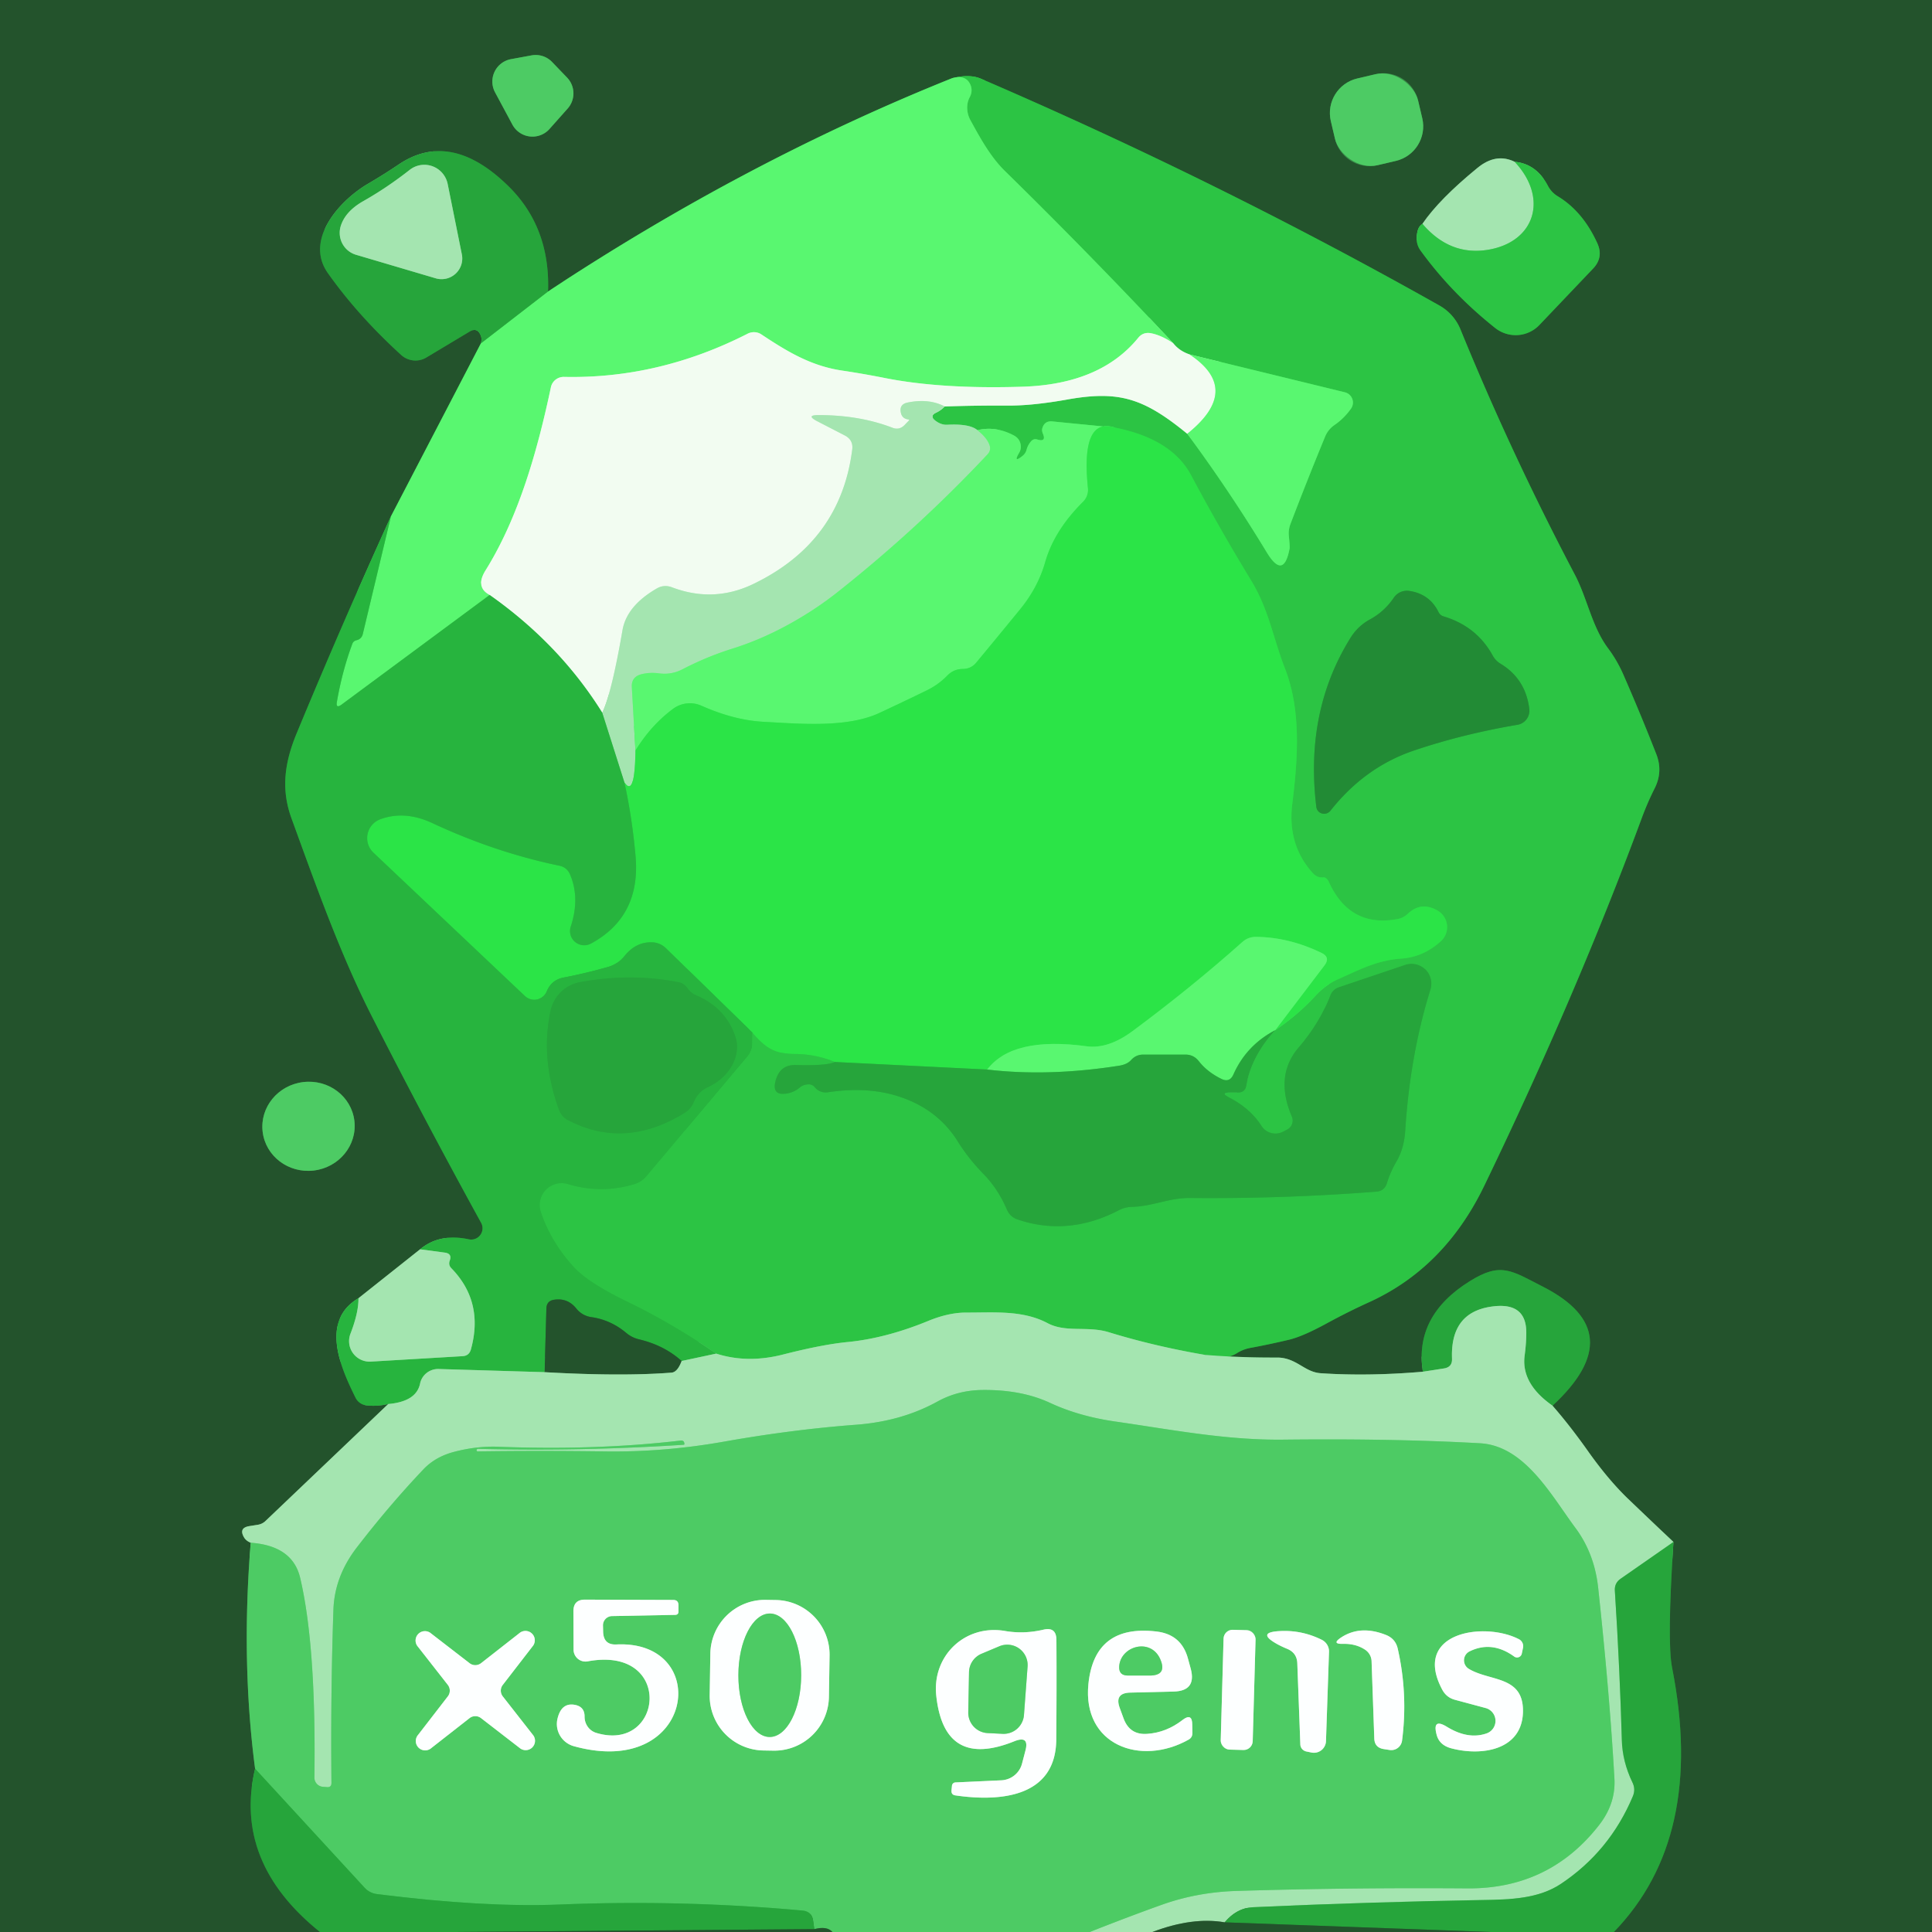 <?xml version="1.0" encoding="UTF-8" standalone="no"?>
<!DOCTYPE svg PUBLIC "-//W3C//DTD SVG 1.1//EN" "http://www.w3.org/Graphics/SVG/1.1/DTD/svg11.dtd">
<svg xmlns="http://www.w3.org/2000/svg" version="1.1" viewBox="0.00 0.00 128.00 128.00">
<rect x="0.00" y="0.00" width="128.00" height="128.00" fill="#333333" stroke="none"/>
<g stroke-width="2.00" fill="none" stroke-linecap="butt">
<path stroke="#257c34" vector-effect="non-scaling-stroke" d="
  M 106.92 128.00
  Q 113.00 121.73 110.78 110.49
  Q 110.44 108.79 110.87 102.16"
/>
<path stroke="#649c6e" vector-effect="non-scaling-stroke" d="
  M 110.87 102.16
  Q 109.48 100.85 107.79 99.23
  Q 106.54 98.01 105.27 96.23
  Q 104.06 94.51 102.86 93.13"
/>
<path stroke="#257c34" vector-effect="non-scaling-stroke" d="
  M 102.86 93.13
  Q 108.12 88.26 102.23 85.25
  C 100.13 84.18 99.45 83.59 97.38 84.88
  Q 93.68 87.18 94.27 90.88"
/>
<path stroke="#649c6e" vector-effect="non-scaling-stroke" d="
  M 94.27 90.88
  Q 90.64 91.19 87.51 90.98
  C 86.40 90.91 85.90 89.93 84.57 89.94
  Q 82.09 89.95 79.80 89.76"
/>
<path stroke="#288c38" vector-effect="non-scaling-stroke" d="
  M 79.80 89.76
  Q 81.14 90.16 81.95 89.65
  Q 82.36 89.39 82.85 89.30
  Q 84.15 89.06 85.44 88.75
  Q 86.36 88.52 87.93 87.66
  Q 89.31 86.91 90.67 86.29
  Q 95.70 84.02 98.34 78.55
  Q 104.43 65.93 108.77 54.20
  Q 109.15 53.17 109.63 52.22
  Q 110.18 51.12 109.74 49.98
  Q 108.72 47.37 107.54 44.67
  Q 107.13 43.74 106.53 42.94
  C 105.46 41.50 105.16 39.63 104.33 38.06
  Q 100.10 30.01 96.75 21.80
  A 3.20 3.19 -86.5 0 0 95.38 20.25
  Q 80.72 11.99 65.00 5.22
  Q 64.24 4.89 63.08 5.18"
/>
<path stroke="#3ea54e" vector-effect="non-scaling-stroke" d="
  M 63.08 5.18
  Q 49.41 10.66 36.31 19.31"
/>
<path stroke="#257c34" vector-effect="non-scaling-stroke" d="
  M 36.31 19.31
  Q 36.46 15.05 33.67 12.32
  Q 29.85 8.58 26.41 10.90
  Q 25.43 11.56 24.39 12.17
  C 22.55 13.24 20.14 15.85 21.72 18.09
  Q 23.70 20.89 26.58 23.52
  A 1.41 1.40 50.7 0 0 28.24 23.69
  L 31.11 21.97
  Q 31.61 21.67 31.84 22.20
  Q 31.95 22.44 31.86 22.75"
/>
<path stroke="#3ea54e" vector-effect="non-scaling-stroke" d="
  M 31.86 22.75
  L 25.90 34.21"
/>
<path stroke="#258435" vector-effect="non-scaling-stroke" d="
  M 25.90 34.21
  Q 22.64 41.38 19.67 48.55
  C 18.85 50.52 18.61 52.28 19.31 54.21
  C 20.91 58.60 22.54 63.21 24.63 67.32
  Q 28.13 74.20 31.88 81.02
  A 0.75 0.75 0.0 0 1 31.07 82.11
  Q 29.12 81.69 27.83 82.77"
/>
<path stroke="#649c6e" vector-effect="non-scaling-stroke" d="
  M 27.83 82.77
  L 23.75 86.01"
/>
<path stroke="#258435" vector-effect="non-scaling-stroke" d="
  M 23.75 86.01
  C 21.18 87.52 22.59 90.65 23.55 92.59
  A 0.93 0.92 -9.3 0 0 24.28 93.11
  Q 24.98 93.19 25.72 93.02"
/>
<path stroke="#649c6e" vector-effect="non-scaling-stroke" d="
  M 25.72 93.02
  L 17.61 100.75
  Q 17.39 100.97 17.08 101.02
  L 16.51 101.11
  Q 15.81 101.23 16.16 101.84
  Q 16.29 102.08 16.61 102.21"
/>
<path stroke="#388f48" vector-effect="non-scaling-stroke" d="
  M 16.61 102.21
  Q 15.97 110.08 16.90 117.18"
/>
<path stroke="#257c34" vector-effect="non-scaling-stroke" d="
  M 16.90 117.18
  Q 15.45 123.38 21.20 128.00"
/>
<path stroke="#388f48" vector-effect="non-scaling-stroke" d="
  M 36.57 4.10
  A 1.51 1.51 0.0 0 0 35.21 3.67
  L 33.85 3.92
  A 1.51 1.51 0.0 0 0 32.80 6.12
  L 33.95 8.26
  A 1.51 1.51 0.0 0 0 36.41 8.54
  L 37.61 7.19
  A 1.51 1.51 0.0 0 0 37.57 5.14
  L 36.57 4.10"
/>
<path stroke="#388f48" vector-effect="non-scaling-stroke" d="
  M 93.954 6.668
  A 2.35 2.35 0.0 0 0 91.13 4.916
  L 89.923 5.199
  A 2.35 2.35 0.0 0 0 88.171 8.024
  L 88.445 9.192
  A 2.35 2.35 0.0 0 0 91.27 10.944
  L 92.477 10.661
  A 2.35 2.35 0.0 0 0 94.228 7.836
  L 93.954 6.668"
/>
<path stroke="#288c38" vector-effect="non-scaling-stroke" d="
  M 94.24 14.83
  Q 93.90 15.02 93.86 15.71
  Q 93.83 16.22 94.13 16.62
  Q 96.18 19.44 99.06 21.73
  A 2.18 2.17 41.0 0 0 101.99 21.53
  L 105.54 17.80
  Q 106.26 17.05 105.82 16.10
  Q 104.86 14.00 103.20 13.00
  Q 102.79 12.75 102.56 12.32
  Q 101.79 10.85 100.35 10.72"
/>
<path stroke="#649c6e" vector-effect="non-scaling-stroke" d="
  M 100.35 10.72
  Q 99.11 10.11 97.88 11.13
  Q 95.36 13.19 94.24 14.83"
/>
<path stroke="#68d57a" vector-effect="non-scaling-stroke" d="
  M 100.35 10.72
  C 102.60 13.11 101.72 16.03 98.58 16.55
  Q 96.06 16.96 94.24 14.83"
/>
<path stroke="#388f48" vector-effect="non-scaling-stroke" d="
  M 23.479 74.258
  A 3.06 2.95 -6.8 0 0 20.091 71.691
  A 3.06 2.95 -6.8 0 0 17.401 74.982
  A 3.06 2.95 -6.8 0 0 20.789 77.549
  A 3.06 2.95 -6.8 0 0 23.479 74.258"
/>
<path stroke="#68d57a" vector-effect="non-scaling-stroke" d="
  M 79.80 89.76
  Q 76.44 89.18 73.45 88.26
  C 72.04 87.83 70.62 88.31 69.40 87.66
  C 67.74 86.78 65.81 86.97 64.01 86.96
  Q 62.85 86.96 61.51 87.51
  Q 58.71 88.66 56.19 88.91
  Q 54.51 89.07 51.92 89.73
  Q 49.54 90.35 47.45 89.68"
/>
<path stroke="#2abc41" vector-effect="non-scaling-stroke" d="
  M 47.45 89.68
  Q 44.50 87.66 41.56 86.24
  Q 38.98 84.99 38.02 83.95
  Q 36.49 82.27 35.83 80.29
  A 1.45 1.45 0.0 0 1 37.63 78.45
  Q 39.80 79.11 42.01 78.46
  Q 42.51 78.31 42.84 77.91
  L 49.49 70.01
  Q 49.84 69.60 49.84 69.06
  L 49.85 68.41"
/>
<path stroke="#2cd446" vector-effect="non-scaling-stroke" d="
  M 49.85 68.41
  C 50.72 69.40 51.27 69.82 52.70 69.83
  Q 54.04 69.84 55.32 70.36"
/>
<path stroke="#29b540" vector-effect="non-scaling-stroke" d="
  M 55.32 70.36
  Q 54.74 70.62 52.74 70.56
  Q 51.62 70.52 51.36 71.71
  Q 51.18 72.56 52.04 72.46
  Q 52.56 72.40 52.95 72.08
  Q 53.22 71.84 53.58 71.84
  Q 53.81 71.84 53.96 72.01
  Q 54.33 72.45 54.89 72.36
  Q 57.64 71.95 59.80 72.73
  Q 62.17 73.58 63.44 75.60
  Q 64.16 76.76 65.16 77.78
  Q 66.13 78.78 66.71 80.14
  Q 66.92 80.62 67.41 80.79
  Q 70.77 81.93 74.13 80.18
  Q 74.53 79.97 74.99 79.96
  C 76.39 79.92 77.43 79.36 78.85 79.37
  Q 84.99 79.43 91.18 78.95
  Q 91.73 78.91 91.89 78.38
  Q 92.11 77.66 92.51 76.97
  Q 93.02 76.11 93.10 74.92
  Q 93.42 69.89 94.77 65.56
  A 1.32 1.31 89.3 0 0 93.10 63.92
  L 88.71 65.40
  Q 88.29 65.54 88.13 65.96
  Q 87.43 67.78 86.03 69.41
  C 84.85 70.80 84.91 72.39 85.59 73.98
  A 0.67 0.67 0.0 0 1 85.29 74.83
  L 85.02 74.97
  A 1.10 1.09 -30.2 0 1 83.58 74.60
  Q 82.85 73.45 81.45 72.72
  Q 80.80 72.38 81.54 72.38
  L 82.02 72.38
  Q 82.49 72.38 82.57 71.92
  Q 82.91 69.98 84.49 68.25"
/>
<path stroke="#2cd446" vector-effect="non-scaling-stroke" d="
  M 84.49 68.25
  Q 85.95 67.27 87.16 65.96
  Q 87.81 65.26 88.60 64.90
  C 90.05 64.26 91.18 63.63 92.83 63.51
  Q 94.31 63.41 95.47 62.35
  A 1.26 1.26 0.0 0 0 95.26 60.34
  Q 94.17 59.69 93.27 60.54
  A 1.33 1.29 -71.3 0 1 92.59 60.89
  Q 89.43 61.48 88.04 58.43
  Q 88.00 58.35 87.95 58.28
  Q 87.82 58.11 87.66 58.13
  Q 87.27 58.16 87.00 57.87
  Q 85.27 55.98 85.62 53.24
  C 85.98 50.30 86.23 47.11 85.13 44.28
  C 84.32 42.20 84.07 40.37 82.85 38.39
  Q 80.78 34.99 78.91 31.48
  Q 77.63 29.08 73.87 28.33"
/>
<path stroke="#43de5a" vector-effect="non-scaling-stroke" d="
  M 73.87 28.33
  L 69.72 27.92
  Q 69.21 27.87 69.06 28.36
  Q 69.01 28.53 69.09 28.72
  Q 69.34 29.30 68.73 29.12
  Q 68.48 29.04 68.31 29.24
  Q 68.09 29.49 68.01 29.81
  Q 67.94 30.05 67.75 30.20
  Q 67.10 30.72 67.52 30.00
  Q 67.65 29.78 67.63 29.54
  Q 67.59 29.07 67.17 28.85
  Q 65.97 28.21 64.76 28.50"
/>
<path stroke="#68d57a" vector-effect="non-scaling-stroke" d="
  M 64.76 28.50
  Q 64.24 28.06 62.75 28.14
  Q 62.35 28.16 61.96 27.86
  Q 61.57 27.55 62.02 27.34
  Q 62.34 27.19 62.59 26.93"
/>
<path stroke="#8fe09b" vector-effect="non-scaling-stroke" d="
  M 62.59 26.93
  Q 64.61 26.86 66.70 26.87
  Q 68.37 26.89 70.76 26.46
  C 74.17 25.86 75.80 26.40 78.66 28.74"
/>
<path stroke="#43de5a" vector-effect="non-scaling-stroke" d="
  M 78.66 28.74
  Q 81.45 32.51 83.93 36.60
  Q 85.05 38.44 85.44 36.33
  Q 85.46 36.23 85.39 35.51
  Q 85.35 35.11 85.49 34.73
  Q 86.60 31.82 87.79 28.93
  Q 87.99 28.45 88.41 28.16
  Q 89.05 27.72 89.51 27.07
  A 0.70 0.70 0.0 0 0 89.10 25.99
  L 78.81 23.48"
/>
<path stroke="#8fe09b" vector-effect="non-scaling-stroke" d="
  M 78.81 23.48
  Q 78.13 23.25 77.73 22.74"
/>
<path stroke="#43de5a" vector-effect="non-scaling-stroke" d="
  M 77.73 22.74
  Q 72.26 16.90 66.60 11.35
  C 65.62 10.40 64.92 9.11 64.27 7.92
  Q 64.10 7.59 64.08 7.21
  Q 64.06 6.78 64.26 6.41
  A 0.92 0.91 47.5 0 0 64.29 5.61
  Q 63.99 4.93 63.08 5.18"
/>
<path stroke="#27a83d" vector-effect="non-scaling-stroke" d="
  M 95.30 40.54
  Q 94.71 39.35 93.37 39.15
  A 1.05 1.04 21.5 0 0 92.35 39.59
  Q 91.72 40.52 90.76 41.04
  Q 89.97 41.47 89.48 42.25
  Q 86.44 47.13 87.21 53.46
  A 0.53 0.52 -29.2 0 0 88.14 53.72
  Q 90.43 50.81 93.72 49.71
  Q 96.93 48.63 100.53 48.02
  A 0.95 0.95 0.0 0 0 101.32 46.97
  Q 101.08 44.98 99.41 43.97
  A 1.45 1.37 2.6 0 1 98.90 43.44
  Q 97.84 41.50 95.65 40.84
  Q 95.41 40.77 95.30 40.54"
/>
<path stroke="#a6fab1" vector-effect="non-scaling-stroke" d="
  M 77.73 22.74
  Q 76.91 22.19 76.21 22.07
  Q 75.73 22.00 75.42 22.37
  Q 72.92 25.45 67.77 25.62
  Q 62.40 25.79 58.65 25.05
  Q 57.19 24.76 55.78 24.55
  C 53.71 24.24 52.14 23.28 50.45 22.16
  A 0.91 0.89 -41.4 0 0 49.53 22.11
  Q 43.64 25.11 37.36 24.97
  A 0.87 0.86 6.5 0 0 36.50 25.65
  C 35.63 29.76 34.39 34.22 32.18 37.77
  Q 31.46 38.91 32.44 39.42"
/>
<path stroke="#40d657" vector-effect="non-scaling-stroke" d="
  M 32.44 39.42
  L 22.62 46.69
  Q 22.24 46.96 22.32 46.50
  Q 22.67 44.47 23.34 42.66
  Q 23.41 42.47 23.61 42.42
  Q 23.96 42.34 24.04 41.99
  L 25.90 34.21"
/>
<path stroke="#40ce56" vector-effect="non-scaling-stroke" d="
  M 31.86 22.75
  L 36.31 19.31"
/>
<path stroke="#65c576" vector-effect="non-scaling-stroke" d="
  M 24.06 13.33
  Q 22.87 14.01 22.57 14.99
  A 1.52 1.51 -73.4 0 0 23.59 16.88
  L 28.87 18.44
  A 1.37 1.37 0.0 0 0 30.60 16.86
  L 29.66 12.19
  A 1.58 1.57 65.3 0 0 27.15 11.25
  Q 25.62 12.45 24.06 13.33"
/>
<path stroke="#a6fab1" vector-effect="non-scaling-stroke" d="
  M 78.81 23.48
  Q 82.32 25.81 78.66 28.74"
/>
<path stroke="#cbf1d1" vector-effect="non-scaling-stroke" d="
  M 62.59 26.93
  Q 61.54 26.38 60.13 26.67
  Q 59.55 26.79 59.69 27.37
  Q 59.78 27.74 60.18 27.79
  Q 60.28 27.81 60.21 27.87
  L 59.91 28.18
  Q 59.57 28.51 59.13 28.34
  Q 56.95 27.50 54.23 27.50
  Q 53.37 27.50 54.13 27.90
  L 55.97 28.85
  Q 56.55 29.15 56.46 29.80
  Q 55.68 35.90 49.93 38.68
  Q 47.29 39.96 44.52 38.91
  Q 43.99 38.71 43.51 38.99
  Q 41.52 40.14 41.24 41.76
  Q 40.52 45.94 39.90 47.22"
/>
<path stroke="#8dd898" vector-effect="non-scaling-stroke" d="
  M 39.90 47.22
  Q 37.07 42.68 32.44 39.42"
/>
<path stroke="#7fee90" vector-effect="non-scaling-stroke" d="
  M 64.76 28.50
  Q 65.39 29.00 65.56 29.49
  Q 65.68 29.84 65.42 30.11
  Q 60.87 34.96 55.58 39.16
  Q 54.03 40.40 52.18 41.41
  Q 50.40 42.38 48.57 42.96
  Q 46.86 43.49 45.22 44.34
  A 2.58 2.57 35.1 0 1 43.65 44.61
  Q 43.02 44.53 42.46 44.68
  Q 41.83 44.86 41.86 45.51
  L 42.10 49.73"
/>
<path stroke="#68e57c" vector-effect="non-scaling-stroke" d="
  M 42.10 49.73
  Q 42.06 52.87 41.37 51.84"
/>
<path stroke="#66cd77" vector-effect="non-scaling-stroke" d="
  M 41.37 51.84
  L 39.90 47.22"
/>
<path stroke="#42ee5c" vector-effect="non-scaling-stroke" d="
  M 73.87 28.33
  Q 71.59 27.60 72.08 32.35
  A 1.11 1.11 0.0 0 1 71.75 33.25
  Q 69.85 35.14 69.25 37.23
  Q 68.77 38.93 67.56 40.40
  Q 66.08 42.21 64.67 43.91
  Q 64.33 44.31 63.80 44.32
  Q 63.18 44.32 62.75 44.77
  Q 62.17 45.36 61.42 45.73
  Q 59.82 46.51 58.25 47.24
  C 56.07 48.25 52.87 47.94 50.56 47.82
  Q 48.62 47.71 46.46 46.75
  A 1.88 1.87 -51.5 0 0 44.58 46.97
  Q 43.11 48.07 42.10 49.73"
/>
<path stroke="#42ee5c" vector-effect="non-scaling-stroke" d="
  M 84.49 68.25
  L 87.75 63.96
  Q 88.16 63.42 87.55 63.13
  Q 85.40 62.09 83.21 62.07
  Q 82.69 62.07 82.31 62.41
  Q 78.97 65.39 75.04 68.31
  Q 73.42 69.51 72.00 69.32
  Q 67.08 68.65 65.40 70.86"
/>
<path stroke="#29c541" vector-effect="non-scaling-stroke" d="
  M 65.40 70.86
  L 55.32 70.36"
/>
<path stroke="#29cc43" vector-effect="non-scaling-stroke" d="
  M 49.85 68.41
  L 44.13 62.83
  Q 43.73 62.44 43.18 62.43
  Q 42.13 62.40 41.38 63.33
  Q 40.94 63.88 40.26 64.07
  Q 38.78 64.49 37.32 64.77
  Q 36.53 64.93 36.22 65.69
  A 0.90 0.89 32.9 0 1 34.78 65.99
  L 24.74 56.49
  A 1.33 1.33 0.0 0 1 25.19 54.28
  Q 26.81 53.68 28.64 54.53
  Q 32.79 56.47 37.08 57.36
  Q 37.56 57.47 37.76 57.92
  Q 38.44 59.49 37.81 61.40
  A 0.94 0.94 0.0 0 0 39.14 62.52
  Q 42.45 60.74 42.11 56.75
  Q 41.89 54.23 41.37 51.84"
/>
<path stroke="#66cd77" vector-effect="non-scaling-stroke" d="
  M 47.45 89.68
  L 45.16 90.17"
/>
<path stroke="#258435" vector-effect="non-scaling-stroke" d="
  M 45.16 90.17
  Q 44.02 89.14 42.36 88.74
  Q 41.87 88.63 41.48 88.30
  Q 40.45 87.44 39.16 87.26
  A 1.55 1.53 74.8 0 1 38.18 86.69
  Q 37.61 85.98 36.72 86.11
  Q 36.22 86.18 36.20 86.68
  L 36.08 90.91"
/>
<path stroke="#66cd77" vector-effect="non-scaling-stroke" d="
  M 36.08 90.91
  L 29.06 90.70
  A 1.22 1.21 6.4 0 0 27.83 91.67
  Q 27.58 92.86 25.72 93.02"
/>
<path stroke="#66cd77" vector-effect="non-scaling-stroke" d="
  M 23.75 86.01
  Q 23.76 86.96 23.22 88.36
  A 1.36 1.36 0.0 0 0 24.57 90.21
  L 30.64 89.85
  Q 31.08 89.83 31.20 89.40
  Q 32.07 86.24 29.90 84.02
  Q 29.69 83.80 29.80 83.51
  Q 29.96 83.06 29.48 82.99
  L 27.83 82.77"
/>
<path stroke="#27ad3d" vector-effect="non-scaling-stroke" d="
  M 45.57 65.50
  Q 45.33 65.14 44.94 65.07
  Q 41.79 64.45 38.42 65.07
  A 2.45 2.43 0.7 0 0 36.48 66.95
  Q 35.79 70.11 37.04 73.55
  Q 37.21 73.99 37.63 74.21
  Q 41.40 76.18 45.36 73.73
  Q 45.78 73.47 45.97 73.01
  Q 46.25 72.32 46.92 72.02
  A 3.11 2.54 -22.5 0 0 48.72 68.68
  Q 48.08 66.77 46.10 65.93
  Q 45.78 65.79 45.57 65.50"
/>
<path stroke="#40ce56" vector-effect="non-scaling-stroke" d="
  M 84.49 68.25
  Q 82.58 69.25 81.72 71.18
  Q 81.47 71.75 80.92 71.48
  Q 79.98 71.02 79.42 70.30
  Q 79.08 69.87 78.54 69.87
  L 75.74 69.87
  Q 75.26 69.87 74.94 70.23
  Q 74.67 70.53 74.12 70.61
  Q 69.43 71.34 65.40 70.86"
/>
<path stroke="#65c576" vector-effect="non-scaling-stroke" d="
  M 102.86 93.13
  Q 100.77 91.67 101.01 89.82
  Q 101.13 88.92 101.12 88.21
  Q 101.08 86.29 98.93 86.55
  Q 96.07 86.89 96.20 90.03
  Q 96.22 90.57 95.68 90.66
  L 94.27 90.88"
/>
<path stroke="#649c6e" vector-effect="non-scaling-stroke" d="
  M 45.16 90.17
  Q 44.89 90.90 44.50 90.94
  Q 41.19 91.20 36.08 90.91"
/>
<path stroke="#65c576" vector-effect="non-scaling-stroke" d="
  M 110.87 102.16
  L 107.38 104.59
  Q 106.95 104.88 106.99 105.40
  Q 107.32 110.64 107.45 115.28
  Q 107.49 116.72 108.15 118.08
  Q 108.38 118.54 108.18 119.01
  Q 106.65 122.65 103.43 124.80
  C 101.93 125.81 100.03 125.85 98.25 125.88
  Q 90.37 126.02 83.00 126.36
  Q 81.94 126.41 81.14 127.36"
/>
<path stroke="#649c6e" vector-effect="non-scaling-stroke" d="
  M 81.14 127.36
  Q 79.01 126.99 76.35 128.00"
/>
<path stroke="#79d88a" vector-effect="non-scaling-stroke" d="
  M 72.20 128.00
  Q 74.70 127.01 76.96 126.20
  Q 79.31 125.36 81.92 125.28
  Q 89.42 125.05 97.25 125.11
  Q 102.65 125.14 105.94 120.92
  Q 107.05 119.50 106.96 117.85
  Q 106.65 112.29 105.88 105.17
  Q 105.63 102.91 104.37 101.22
  C 102.78 99.08 101.02 95.78 98.05 95.62
  Q 92.35 95.30 85.08 95.38
  C 81.23 95.43 77.60 94.71 73.82 94.17
  Q 71.45 93.82 69.56 92.94
  Q 67.69 92.07 65.12 92.09
  Q 63.47 92.10 62.10 92.86
  Q 59.74 94.16 56.75 94.39
  Q 52.49 94.71 47.98 95.51
  Q 43.98 96.22 40.05 96.16
  Q 35.68 96.10 31.65 96.16
  Q 31.60 96.16 31.58 96.11
  Q 31.56 96.06 31.60 96.02
  Q 31.63 95.98 31.68 95.99
  Q 38.52 96.16 45.29 95.72
  Q 45.35 95.71 45.35 95.65
  L 45.34 95.65
  Q 45.33 95.42 45.10 95.44
  Q 39.48 96.10 33.01 95.85
  Q 31.58 95.80 30.12 96.18
  Q 28.86 96.50 28.06 97.34
  Q 25.79 99.73 23.62 102.55
  Q 22.16 104.46 22.09 106.66
  Q 21.90 112.17 21.96 118.12
  Q 21.96 118.43 21.66 118.40
  L 21.39 118.38
  A 0.61 0.61 0.0 0 1 20.83 117.76
  Q 20.95 109.01 19.88 104.51
  Q 19.37 102.41 16.61 102.21"
/>
<path stroke="#388f48" vector-effect="non-scaling-stroke" d="
  M 55.15 128.00
  Q 54.78 127.59 53.95 127.81"
/>
<path stroke="#3ab850" vector-effect="non-scaling-stroke" d="
  M 53.95 127.81
  L 53.87 127.25
  Q 53.79 126.64 53.17 126.58
  Q 45.14 125.85 37.08 126.18
  Q 32.06 126.38 24.99 125.49
  Q 24.49 125.43 24.15 125.06
  L 16.90 117.18"
/>
<path stroke="#a5e5b2" vector-effect="non-scaling-stroke" d="
  M 40.54 107.07
  L 44.74 106.99
  Q 44.95 106.98 44.95 106.77
  L 44.95 106.35
  Q 44.95 106.00 44.60 106.00
  L 38.75 105.98
  Q 37.99 105.98 37.99 106.75
  L 38.00 109.30
  A 0.79 0.79 0.0 0 0 38.93 110.07
  C 44.66 109.00 43.96 116.15 39.51 114.81
  A 1.08 1.07 84.6 0 1 38.86 114.27
  Q 38.73 114.02 38.73 113.74
  Q 38.74 113.07 38.08 112.95
  Q 37.20 112.79 36.94 113.85
  A 1.53 1.52 14.8 0 0 38.02 115.69
  C 46.05 117.91 47.22 108.64 40.84 108.95
  Q 40.00 108.99 39.96 108.14
  L 39.95 107.71
  A 0.61 0.61 0.0 0 1 40.54 107.07"
/>
<path stroke="#a5e5b2" vector-effect="non-scaling-stroke" d="
  M 54.961 109.682
  A 3.62 3.62 0.0 0 0 51.398 106.006
  L 50.738 105.995
  A 3.62 3.62 0.0 0 0 47.062 109.558
  L 47.019 112.298
  A 3.62 3.62 0.0 0 0 50.582 115.974
  L 51.242 115.985
  A 3.62 3.62 0.0 0 0 54.918 112.422
  L 54.961 109.682"
/>
<path stroke="#a5e5b2" vector-effect="non-scaling-stroke" d="
  M 31.87 110.19
  A 0.62 0.62 0.0 0 1 31.11 110.19
  L 28.56 108.22
  A 0.62 0.62 0.0 0 0 27.69 109.10
  L 29.67 111.63
  A 0.62 0.62 0.0 0 1 29.67 112.39
  L 27.70 114.94
  A 0.62 0.62 0.0 0 0 28.58 115.81
  L 31.11 113.83
  A 0.62 0.62 0.0 0 1 31.87 113.83
  L 34.42 115.80
  A 0.62 0.62 0.0 0 0 35.29 114.92
  L 33.31 112.39
  A 0.62 0.62 0.0 0 1 33.31 111.63
  L 35.28 109.08
  A 0.62 0.62 0.0 0 0 34.40 108.21
  L 31.87 110.19"
/>
<path stroke="#a5e5b2" vector-effect="non-scaling-stroke" d="
  M 67.71 116.85
  A 1.49 1.48 6.1 0 1 66.34 117.95
  L 63.30 118.09
  A 0.24 0.24 0.0 0 0 63.07 118.31
  L 63.04 118.61
  Q 63.01 118.91 63.30 118.95
  C 66.31 119.39 69.95 119.05 69.98 115.25
  Q 70.01 111.68 69.99 108.64
  Q 69.98 107.77 69.13 107.97
  Q 67.85 108.27 66.61 108.06
  C 63.94 107.59 61.74 109.70 62.03 112.35
  Q 62.56 117.24 67.21 115.36
  Q 68.22 114.96 67.93 116.01
  L 67.71 116.85"
/>
<path stroke="#a5e5b2" vector-effect="non-scaling-stroke" d="
  M 74.87 112.14
  L 77.76 112.07
  Q 79.28 112.03 78.89 110.56
  L 78.71 109.90
  Q 78.28 108.28 76.61 108.09
  Q 72.51 107.61 72.11 111.57
  C 71.70 115.61 75.56 117.04 78.74 115.26
  Q 79.00 115.12 79.00 114.82
  L 78.99 114.27
  Q 78.99 113.46 78.35 113.95
  Q 77.28 114.78 76.03 114.87
  Q 74.85 114.97 74.44 113.85
  L 74.18 113.14
  Q 73.83 112.17 74.87 112.14"
/>
<path stroke="#a5e5b2" vector-effect="non-scaling-stroke" d="
  M 83.184 108.621
  A 0.60 0.60 0.0 0 0 82.601 108.004
  L 81.681 107.979
  A 0.60 0.60 0.0 0 0 81.064 108.562
  L 80.876 115.299
  A 0.60 0.60 0.0 0 0 81.459 115.916
  L 82.379 115.941
  A 0.60 0.60 0.0 0 0 82.996 115.358
  L 83.184 108.621"
/>
<path stroke="#a5e5b2" vector-effect="non-scaling-stroke" d="
  M 85.95 110.21
  L 86.15 115.57
  A 0.50 0.49 5.2 0 0 86.55 116.04
  L 86.89 116.11
  A 0.80 0.80 0.0 0 0 87.85 115.35
  L 88.05 109.44
  A 0.87 0.85 14.5 0 0 87.57 108.64
  Q 86.28 108.00 84.86 108.06
  Q 83.16 108.13 84.66 108.95
  Q 84.96 109.11 85.28 109.24
  Q 85.93 109.51 85.95 110.21"
/>
<path stroke="#a5e5b2" vector-effect="non-scaling-stroke" d="
  M 90.87 110.05
  L 91.05 115.18
  Q 91.07 115.78 91.67 115.88
  L 92.06 115.94
  A 0.72 0.72 0.0 0 0 92.89 115.32
  Q 93.29 112.24 92.60 109.21
  Q 92.45 108.58 91.85 108.33
  Q 90.14 107.64 88.85 108.49
  Q 88.19 108.93 88.98 108.91
  Q 89.84 108.89 90.46 109.31
  A 0.96 0.95 16.3 0 1 90.87 110.05"
/>
<path stroke="#a5e5b2" vector-effect="non-scaling-stroke" d="
  M 97.32 110.57
  A 0.66 0.66 0.0 0 1 97.36 109.41
  Q 98.84 108.68 100.32 109.75
  A 0.32 0.32 0.0 0 0 100.82 109.57
  L 100.90 109.19
  A 0.52 0.52 0.0 0 0 100.63 108.60
  C 98.32 107.41 93.53 108.15 95.55 111.94
  Q 95.83 112.47 96.41 112.62
  L 98.42 113.16
  A 0.88 0.88 0.0 0 1 98.47 114.85
  Q 97.26 115.26 95.87 114.41
  Q 94.88 113.80 95.18 114.93
  Q 95.36 115.62 96.15 115.83
  C 98.14 116.36 100.82 115.97 100.90 113.45
  C 100.97 111.00 98.74 111.42 97.32 110.57"
/>
<path stroke="#257c34" vector-effect="non-scaling-stroke" d="
  M 98.76 128.00
  L 81.14 127.36"
/>
<path stroke="#a5e5b2" vector-effect="non-scaling-stroke" d="
  M 50.993 115.08
  A 4.09 2.08 90.1 0 0 53.08 110.994
  A 4.09 2.08 90.1 0 0 51.007 106.9
  A 4.09 2.08 90.1 0 0 48.92 110.986
  A 4.09 2.08 90.1 0 0 50.993 115.08"
/>
<path stroke="#a5e5b2" vector-effect="non-scaling-stroke" d="
  M 68.08 110.41
  A 1.35 1.35 0.0 0 0 66.21 109.07
  L 65.02 109.57
  A 1.35 1.35 0.0 0 0 64.20 110.78
  L 64.15 113.44
  A 1.35 1.35 0.0 0 0 65.42 114.82
  L 66.42 114.87
  A 1.35 1.35 0.0 0 0 67.84 113.63
  L 68.08 110.41"
/>
<path stroke="#a5e5b2" vector-effect="non-scaling-stroke" d="
  M 76.86 109.90
  C 76.22 108.50 74.26 109.05 74.15 110.38
  Q 74.10 111.01 74.73 111.01
  L 76.14 111.01
  Q 77.36 111.02 76.86 109.90"
/>
<path stroke="#257c34" vector-effect="non-scaling-stroke" d="
  M 53.95 127.81
  L 29.88 128.00"
/>
</g>
<path fill="#23532c" d="
  M 0.00 0.00
  L 128.00 0.00
  L 128.00 128.00
  L 106.92 128.00
  Q 113.00 121.73 110.78 110.49
  Q 110.44 108.79 110.87 102.16
  Q 109.48 100.85 107.79 99.23
  Q 106.54 98.01 105.27 96.23
  Q 104.06 94.51 102.86 93.13
  Q 108.12 88.26 102.23 85.25
  C 100.13 84.18 99.45 83.59 97.38 84.88
  Q 93.68 87.18 94.27 90.88
  Q 90.64 91.19 87.51 90.98
  C 86.40 90.91 85.90 89.93 84.57 89.94
  Q 82.09 89.95 79.80 89.76
  Q 81.14 90.16 81.95 89.65
  Q 82.36 89.39 82.85 89.30
  Q 84.15 89.06 85.44 88.75
  Q 86.36 88.52 87.93 87.66
  Q 89.31 86.91 90.67 86.29
  Q 95.70 84.02 98.34 78.55
  Q 104.43 65.93 108.77 54.20
  Q 109.15 53.17 109.63 52.22
  Q 110.18 51.12 109.74 49.98
  Q 108.72 47.37 107.54 44.67
  Q 107.13 43.74 106.53 42.94
  C 105.46 41.50 105.16 39.63 104.33 38.06
  Q 100.10 30.01 96.75 21.80
  A 3.20 3.19 -86.5 0 0 95.38 20.25
  Q 80.72 11.99 65.00 5.22
  Q 64.24 4.89 63.08 5.18
  Q 49.41 10.66 36.31 19.31
  Q 36.46 15.05 33.67 12.32
  Q 29.85 8.58 26.41 10.90
  Q 25.43 11.56 24.39 12.17
  C 22.55 13.24 20.14 15.85 21.72 18.09
  Q 23.70 20.89 26.58 23.52
  A 1.41 1.40 50.7 0 0 28.24 23.69
  L 31.11 21.97
  Q 31.61 21.67 31.84 22.20
  Q 31.95 22.44 31.86 22.75
  L 25.90 34.21
  Q 22.64 41.38 19.67 48.55
  C 18.85 50.52 18.61 52.28 19.31 54.21
  C 20.91 58.60 22.54 63.21 24.63 67.32
  Q 28.13 74.20 31.88 81.02
  A 0.75 0.75 0.0 0 1 31.07 82.11
  Q 29.12 81.69 27.83 82.77
  L 23.75 86.01
  C 21.18 87.52 22.59 90.65 23.55 92.59
  A 0.93 0.92 -9.3 0 0 24.28 93.11
  Q 24.98 93.19 25.72 93.02
  L 17.61 100.75
  Q 17.39 100.97 17.08 101.02
  L 16.51 101.11
  Q 15.81 101.23 16.16 101.84
  Q 16.29 102.08 16.61 102.21
  Q 15.97 110.08 16.90 117.18
  Q 15.45 123.38 21.20 128.00
  L 0.00 128.00
  L 0.00 0.00
  Z
  M 36.57 4.10
  A 1.51 1.51 0.0 0 0 35.21 3.67
  L 33.85 3.92
  A 1.51 1.51 0.0 0 0 32.80 6.12
  L 33.95 8.26
  A 1.51 1.51 0.0 0 0 36.41 8.54
  L 37.61 7.19
  A 1.51 1.51 0.0 0 0 37.57 5.14
  L 36.57 4.10
  Z
  M 93.954 6.668
  A 2.35 2.35 0.0 0 0 91.13 4.916
  L 89.923 5.199
  A 2.35 2.35 0.0 0 0 88.171 8.024
  L 88.445 9.192
  A 2.35 2.35 0.0 0 0 91.27 10.944
  L 92.477 10.661
  A 2.35 2.35 0.0 0 0 94.228 7.836
  L 93.954 6.668
  Z
  M 94.24 14.83
  Q 93.90 15.02 93.86 15.71
  Q 93.83 16.22 94.13 16.62
  Q 96.18 19.44 99.06 21.73
  A 2.18 2.17 41.0 0 0 101.99 21.53
  L 105.54 17.80
  Q 106.26 17.05 105.82 16.10
  Q 104.86 14.00 103.20 13.00
  Q 102.79 12.75 102.56 12.32
  Q 101.79 10.85 100.35 10.72
  Q 99.11 10.11 97.88 11.13
  Q 95.36 13.19 94.24 14.83
  Z
  M 23.479 74.258
  A 3.06 2.95 -6.8 0 0 20.091 71.691
  A 3.06 2.95 -6.8 0 0 17.401 74.982
  A 3.06 2.95 -6.8 0 0 20.789 77.549
  A 3.06 2.95 -6.8 0 0 23.479 74.258
  Z"
/>
<path fill="#4dcb64" d="
  M 36.57 4.10
  L 37.57 5.14
  A 1.51 1.51 0.0 0 1 37.61 7.19
  L 36.41 8.54
  A 1.51 1.51 0.0 0 1 33.95 8.26
  L 32.80 6.12
  A 1.51 1.51 0.0 0 1 33.85 3.92
  L 35.21 3.67
  A 1.51 1.51 0.0 0 1 36.57 4.10
  Z"
/>
<path fill="#2cc444" d="
  M 79.80 89.76
  Q 76.44 89.18 73.45 88.26
  C 72.04 87.83 70.62 88.31 69.40 87.66
  C 67.74 86.78 65.81 86.97 64.01 86.96
  Q 62.85 86.96 61.51 87.51
  Q 58.71 88.66 56.19 88.91
  Q 54.51 89.07 51.92 89.73
  Q 49.54 90.35 47.45 89.68
  Q 44.50 87.66 41.56 86.24
  Q 38.98 84.99 38.02 83.95
  Q 36.49 82.27 35.83 80.29
  A 1.45 1.45 0.0 0 1 37.63 78.45
  Q 39.80 79.11 42.01 78.46
  Q 42.51 78.31 42.84 77.91
  L 49.49 70.01
  Q 49.84 69.60 49.84 69.06
  L 49.85 68.41
  C 50.72 69.40 51.27 69.82 52.70 69.83
  Q 54.04 69.84 55.32 70.36
  Q 54.74 70.62 52.74 70.56
  Q 51.62 70.52 51.36 71.71
  Q 51.18 72.56 52.04 72.46
  Q 52.56 72.40 52.95 72.08
  Q 53.22 71.84 53.58 71.84
  Q 53.81 71.84 53.96 72.01
  Q 54.33 72.45 54.89 72.36
  Q 57.64 71.95 59.80 72.73
  Q 62.17 73.58 63.44 75.60
  Q 64.16 76.76 65.16 77.78
  Q 66.13 78.78 66.71 80.14
  Q 66.92 80.62 67.41 80.79
  Q 70.77 81.93 74.13 80.18
  Q 74.53 79.97 74.99 79.96
  C 76.39 79.92 77.43 79.36 78.85 79.37
  Q 84.99 79.43 91.18 78.95
  Q 91.73 78.91 91.89 78.38
  Q 92.11 77.66 92.51 76.97
  Q 93.02 76.11 93.10 74.92
  Q 93.42 69.89 94.77 65.56
  A 1.32 1.31 89.3 0 0 93.10 63.92
  L 88.71 65.40
  Q 88.29 65.54 88.13 65.96
  Q 87.43 67.78 86.03 69.41
  C 84.85 70.80 84.91 72.39 85.59 73.98
  A 0.67 0.67 0.0 0 1 85.29 74.83
  L 85.02 74.97
  A 1.10 1.09 -30.2 0 1 83.58 74.60
  Q 82.85 73.45 81.45 72.72
  Q 80.80 72.38 81.54 72.38
  L 82.02 72.38
  Q 82.49 72.38 82.57 71.92
  Q 82.91 69.98 84.49 68.25
  Q 85.95 67.27 87.16 65.96
  Q 87.81 65.26 88.60 64.90
  C 90.05 64.26 91.18 63.63 92.83 63.51
  Q 94.31 63.41 95.47 62.35
  A 1.26 1.26 0.0 0 0 95.26 60.34
  Q 94.17 59.69 93.27 60.54
  A 1.33 1.29 -71.3 0 1 92.59 60.89
  Q 89.43 61.48 88.04 58.43
  Q 88.00 58.35 87.95 58.28
  Q 87.82 58.11 87.66 58.13
  Q 87.27 58.16 87.00 57.87
  Q 85.27 55.98 85.62 53.24
  C 85.98 50.30 86.23 47.11 85.13 44.28
  C 84.32 42.20 84.07 40.37 82.85 38.39
  Q 80.78 34.99 78.91 31.48
  Q 77.63 29.08 73.87 28.33
  L 69.72 27.92
  Q 69.21 27.87 69.06 28.36
  Q 69.01 28.53 69.09 28.72
  Q 69.34 29.30 68.73 29.12
  Q 68.48 29.04 68.31 29.24
  Q 68.09 29.49 68.01 29.81
  Q 67.94 30.05 67.75 30.20
  Q 67.10 30.72 67.52 30.00
  Q 67.65 29.78 67.63 29.54
  Q 67.59 29.07 67.17 28.85
  Q 65.97 28.21 64.76 28.50
  Q 64.24 28.06 62.75 28.14
  Q 62.35 28.16 61.96 27.86
  Q 61.57 27.55 62.02 27.34
  Q 62.34 27.19 62.59 26.93
  Q 64.61 26.86 66.70 26.87
  Q 68.37 26.89 70.76 26.46
  C 74.17 25.86 75.80 26.40 78.66 28.74
  Q 81.45 32.51 83.93 36.60
  Q 85.05 38.44 85.44 36.33
  Q 85.46 36.23 85.39 35.51
  Q 85.35 35.11 85.49 34.73
  Q 86.60 31.82 87.79 28.93
  Q 87.99 28.45 88.41 28.16
  Q 89.05 27.72 89.51 27.07
  A 0.70 0.70 0.0 0 0 89.10 25.99
  L 78.81 23.48
  Q 78.13 23.25 77.73 22.74
  Q 72.26 16.90 66.60 11.35
  C 65.62 10.40 64.92 9.11 64.27 7.92
  Q 64.10 7.59 64.08 7.21
  Q 64.06 6.78 64.26 6.41
  A 0.92 0.91 47.5 0 0 64.29 5.61
  Q 63.99 4.93 63.08 5.18
  Q 64.24 4.89 65.00 5.22
  Q 80.72 11.99 95.38 20.25
  A 3.20 3.19 -86.5 0 1 96.75 21.80
  Q 100.10 30.01 104.33 38.06
  C 105.16 39.63 105.46 41.50 106.53 42.94
  Q 107.13 43.74 107.54 44.67
  Q 108.72 47.37 109.74 49.98
  Q 110.18 51.12 109.63 52.22
  Q 109.15 53.17 108.77 54.20
  Q 104.43 65.93 98.34 78.55
  Q 95.70 84.02 90.67 86.29
  Q 89.31 86.91 87.93 87.66
  Q 86.36 88.52 85.44 88.75
  Q 84.15 89.06 82.85 89.30
  Q 82.36 89.39 81.95 89.65
  Q 81.14 90.16 79.80 89.76
  Z
  M 95.30 40.54
  Q 94.71 39.35 93.37 39.15
  A 1.05 1.04 21.5 0 0 92.35 39.59
  Q 91.72 40.52 90.76 41.04
  Q 89.97 41.47 89.48 42.25
  Q 86.44 47.13 87.21 53.46
  A 0.53 0.52 -29.2 0 0 88.14 53.72
  Q 90.43 50.81 93.72 49.71
  Q 96.93 48.63 100.53 48.02
  A 0.95 0.95 0.0 0 0 101.32 46.97
  Q 101.08 44.98 99.41 43.97
  A 1.45 1.37 2.6 0 1 98.90 43.44
  Q 97.84 41.50 95.65 40.84
  Q 95.41 40.77 95.30 40.54
  Z"
/>
<rect fill="#4dcb64" x="-2.97" y="-2.95" transform="translate(91.20,7.93) rotate(-13.2)" width="5.94" height="5.90" rx="2.35"/>
<path fill="#59f770" d="
  M 63.08 5.18
  Q 63.99 4.93 64.29 5.61
  A 0.92 0.91 47.5 0 1 64.26 6.41
  Q 64.06 6.78 64.08 7.21
  Q 64.10 7.59 64.27 7.92
  C 64.92 9.11 65.62 10.40 66.60 11.35
  Q 72.26 16.90 77.73 22.74
  Q 76.91 22.19 76.21 22.07
  Q 75.73 22.00 75.42 22.37
  Q 72.92 25.45 67.77 25.62
  Q 62.40 25.79 58.65 25.05
  Q 57.19 24.76 55.78 24.55
  C 53.71 24.24 52.14 23.28 50.45 22.16
  A 0.91 0.89 -41.4 0 0 49.53 22.11
  Q 43.64 25.11 37.36 24.97
  A 0.87 0.86 6.5 0 0 36.50 25.65
  C 35.63 29.76 34.39 34.22 32.18 37.77
  Q 31.46 38.91 32.44 39.42
  L 22.62 46.69
  Q 22.24 46.96 22.32 46.50
  Q 22.67 44.47 23.34 42.66
  Q 23.41 42.47 23.61 42.42
  Q 23.96 42.34 24.04 41.99
  L 25.90 34.21
  L 31.86 22.75
  L 36.31 19.31
  Q 49.41 10.66 63.08 5.18
  Z"
/>
<path fill="#26a53b" d="
  M 36.31 19.31
  L 31.86 22.75
  Q 31.95 22.44 31.84 22.20
  Q 31.61 21.67 31.11 21.97
  L 28.24 23.69
  A 1.41 1.40 50.7 0 1 26.58 23.52
  Q 23.70 20.89 21.72 18.09
  C 20.14 15.85 22.55 13.24 24.39 12.17
  Q 25.43 11.56 26.41 10.90
  Q 29.85 8.58 33.67 12.32
  Q 36.46 15.05 36.31 19.31
  Z
  M 24.06 13.33
  Q 22.87 14.01 22.57 14.99
  A 1.52 1.51 -73.4 0 0 23.59 16.88
  L 28.87 18.44
  A 1.37 1.37 0.0 0 0 30.60 16.86
  L 29.66 12.19
  A 1.58 1.57 65.3 0 0 27.15 11.25
  Q 25.62 12.45 24.06 13.33
  Z"
/>
<path fill="#a4e5b0" d="
  M 100.35 10.72
  C 102.60 13.11 101.72 16.03 98.58 16.55
  Q 96.06 16.96 94.24 14.83
  Q 95.36 13.19 97.88 11.13
  Q 99.11 10.11 100.35 10.72
  Z"
/>
<path fill="#2cc444" d="
  M 100.35 10.72
  Q 101.79 10.85 102.56 12.32
  Q 102.79 12.75 103.20 13.00
  Q 104.86 14.00 105.82 16.10
  Q 106.26 17.05 105.54 17.80
  L 101.99 21.53
  A 2.18 2.17 41.0 0 1 99.06 21.73
  Q 96.18 19.44 94.13 16.62
  Q 93.83 16.22 93.86 15.71
  Q 93.90 15.02 94.24 14.83
  Q 96.06 16.96 98.58 16.55
  C 101.72 16.03 102.60 13.11 100.35 10.72
  Z"
/>
<path fill="#a4e5b0" d="
  M 24.06 13.33
  Q 25.62 12.45 27.15 11.25
  A 1.58 1.57 65.3 0 1 29.66 12.19
  L 30.60 16.86
  A 1.37 1.37 0.0 0 1 28.87 18.44
  L 23.59 16.88
  A 1.52 1.51 -73.4 0 1 22.57 14.99
  Q 22.87 14.01 24.06 13.33
  Z"
/>
<path fill="#f2fcf1" d="
  M 77.73 22.74
  Q 78.13 23.25 78.81 23.48
  Q 82.32 25.81 78.66 28.74
  C 75.80 26.40 74.17 25.86 70.76 26.46
  Q 68.37 26.89 66.70 26.87
  Q 64.61 26.86 62.59 26.93
  Q 61.54 26.38 60.13 26.67
  Q 59.55 26.79 59.69 27.37
  Q 59.78 27.74 60.18 27.79
  Q 60.28 27.81 60.21 27.87
  L 59.91 28.18
  Q 59.57 28.51 59.13 28.34
  Q 56.95 27.50 54.23 27.50
  Q 53.37 27.50 54.13 27.90
  L 55.97 28.85
  Q 56.55 29.15 56.46 29.80
  Q 55.68 35.90 49.93 38.68
  Q 47.29 39.96 44.52 38.91
  Q 43.99 38.71 43.51 38.99
  Q 41.52 40.14 41.24 41.76
  Q 40.52 45.94 39.90 47.22
  Q 37.07 42.68 32.44 39.42
  Q 31.46 38.91 32.18 37.77
  C 34.39 34.22 35.63 29.76 36.50 25.65
  A 0.87 0.86 6.5 0 1 37.36 24.97
  Q 43.64 25.11 49.53 22.11
  A 0.91 0.89 -41.4 0 1 50.45 22.16
  C 52.14 23.28 53.71 24.24 55.78 24.55
  Q 57.19 24.76 58.65 25.05
  Q 62.40 25.79 67.77 25.62
  Q 72.92 25.45 75.42 22.37
  Q 75.73 22.00 76.21 22.07
  Q 76.91 22.19 77.73 22.74
  Z"
/>
<path fill="#59f770" d="
  M 78.81 23.48
  L 89.10 25.99
  A 0.70 0.70 0.0 0 1 89.51 27.07
  Q 89.05 27.72 88.41 28.16
  Q 87.99 28.45 87.79 28.93
  Q 86.60 31.82 85.49 34.73
  Q 85.35 35.11 85.39 35.51
  Q 85.46 36.23 85.44 36.33
  Q 85.05 38.44 83.93 36.60
  Q 81.45 32.51 78.66 28.74
  Q 82.32 25.81 78.81 23.48
  Z"
/>
<path fill="#a4e5b0" d="
  M 62.59 26.93
  Q 62.34 27.19 62.02 27.34
  Q 61.57 27.55 61.96 27.86
  Q 62.35 28.16 62.75 28.14
  Q 64.24 28.06 64.76 28.50
  Q 65.39 29.00 65.56 29.49
  Q 65.68 29.84 65.42 30.11
  Q 60.87 34.96 55.58 39.16
  Q 54.03 40.40 52.18 41.41
  Q 50.40 42.38 48.57 42.96
  Q 46.86 43.49 45.22 44.34
  A 2.58 2.57 35.1 0 1 43.65 44.61
  Q 43.02 44.53 42.46 44.68
  Q 41.83 44.86 41.86 45.51
  L 42.10 49.73
  Q 42.06 52.87 41.37 51.84
  L 39.90 47.22
  Q 40.52 45.94 41.24 41.76
  Q 41.52 40.14 43.51 38.99
  Q 43.99 38.71 44.52 38.91
  Q 47.29 39.96 49.93 38.68
  Q 55.68 35.90 56.46 29.80
  Q 56.55 29.15 55.97 28.85
  L 54.13 27.90
  Q 53.37 27.50 54.23 27.50
  Q 56.95 27.50 59.13 28.34
  Q 59.57 28.51 59.91 28.18
  L 60.21 27.87
  Q 60.28 27.81 60.18 27.79
  Q 59.78 27.74 59.69 27.37
  Q 59.55 26.79 60.13 26.67
  Q 61.54 26.38 62.59 26.93
  Z"
/>
<path fill="#59f770" d="
  M 73.87 28.33
  Q 71.59 27.60 72.08 32.35
  A 1.11 1.11 0.0 0 1 71.75 33.25
  Q 69.85 35.14 69.25 37.23
  Q 68.77 38.93 67.56 40.40
  Q 66.08 42.21 64.67 43.91
  Q 64.33 44.31 63.80 44.32
  Q 63.18 44.32 62.75 44.77
  Q 62.17 45.36 61.42 45.73
  Q 59.82 46.51 58.25 47.24
  C 56.07 48.25 52.87 47.94 50.56 47.82
  Q 48.62 47.71 46.46 46.75
  A 1.88 1.87 -51.5 0 0 44.58 46.97
  Q 43.11 48.07 42.10 49.73
  L 41.86 45.51
  Q 41.83 44.86 42.46 44.68
  Q 43.02 44.53 43.65 44.61
  A 2.58 2.57 35.1 0 0 45.22 44.34
  Q 46.86 43.49 48.57 42.96
  Q 50.40 42.38 52.18 41.41
  Q 54.03 40.40 55.58 39.16
  Q 60.87 34.96 65.42 30.11
  Q 65.68 29.84 65.56 29.49
  Q 65.39 29.00 64.76 28.50
  Q 65.97 28.21 67.17 28.85
  Q 67.59 29.07 67.63 29.54
  Q 67.65 29.78 67.52 30.00
  Q 67.10 30.72 67.75 30.20
  Q 67.94 30.05 68.01 29.81
  Q 68.09 29.49 68.31 29.24
  Q 68.48 29.04 68.73 29.12
  Q 69.34 29.30 69.09 28.72
  Q 69.01 28.53 69.06 28.36
  Q 69.21 27.87 69.72 27.92
  L 73.87 28.33
  Z"
/>
<path fill="#2be447" d="
  M 73.87 28.33
  Q 77.63 29.08 78.91 31.48
  Q 80.78 34.99 82.85 38.39
  C 84.07 40.37 84.32 42.20 85.13 44.28
  C 86.23 47.11 85.98 50.30 85.62 53.24
  Q 85.27 55.98 87.00 57.87
  Q 87.27 58.16 87.66 58.13
  Q 87.82 58.11 87.95 58.28
  Q 88.00 58.35 88.04 58.43
  Q 89.43 61.48 92.59 60.89
  A 1.33 1.29 -71.3 0 0 93.27 60.54
  Q 94.17 59.69 95.26 60.34
  A 1.26 1.26 0.0 0 1 95.47 62.35
  Q 94.31 63.41 92.83 63.51
  C 91.18 63.63 90.05 64.26 88.60 64.90
  Q 87.81 65.26 87.16 65.96
  Q 85.95 67.27 84.49 68.25
  L 87.75 63.96
  Q 88.16 63.42 87.55 63.13
  Q 85.40 62.09 83.21 62.07
  Q 82.69 62.07 82.31 62.41
  Q 78.97 65.39 75.04 68.31
  Q 73.42 69.51 72.00 69.32
  Q 67.08 68.65 65.40 70.86
  L 55.32 70.36
  Q 54.04 69.84 52.70 69.83
  C 51.27 69.82 50.72 69.40 49.85 68.41
  L 44.13 62.83
  Q 43.73 62.44 43.18 62.43
  Q 42.13 62.40 41.38 63.33
  Q 40.94 63.88 40.26 64.07
  Q 38.78 64.49 37.32 64.77
  Q 36.53 64.93 36.22 65.69
  A 0.90 0.89 32.9 0 1 34.78 65.99
  L 24.74 56.49
  A 1.33 1.33 0.0 0 1 25.19 54.28
  Q 26.81 53.68 28.64 54.53
  Q 32.79 56.47 37.08 57.36
  Q 37.56 57.47 37.76 57.92
  Q 38.44 59.49 37.81 61.40
  A 0.94 0.94 0.0 0 0 39.14 62.52
  Q 42.45 60.74 42.11 56.75
  Q 41.89 54.23 41.37 51.84
  Q 42.06 52.87 42.10 49.73
  Q 43.11 48.07 44.58 46.97
  A 1.88 1.87 -51.5 0 1 46.46 46.75
  Q 48.62 47.71 50.56 47.82
  C 52.87 47.94 56.07 48.25 58.25 47.24
  Q 59.82 46.51 61.42 45.73
  Q 62.17 45.36 62.75 44.77
  Q 63.18 44.32 63.80 44.32
  Q 64.33 44.31 64.67 43.91
  Q 66.08 42.21 67.56 40.40
  Q 68.77 38.93 69.25 37.23
  Q 69.85 35.14 71.75 33.25
  A 1.11 1.11 0.0 0 0 72.08 32.35
  Q 71.59 27.60 73.87 28.33
  Z"
/>
<path fill="#27b43e" d="
  M 25.90 34.21
  L 24.04 41.99
  Q 23.96 42.34 23.61 42.42
  Q 23.41 42.47 23.34 42.66
  Q 22.67 44.47 22.32 46.50
  Q 22.24 46.96 22.62 46.69
  L 32.44 39.42
  Q 37.07 42.68 39.90 47.22
  L 41.37 51.84
  Q 41.89 54.23 42.11 56.75
  Q 42.45 60.74 39.14 62.52
  A 0.94 0.94 0.0 0 1 37.81 61.40
  Q 38.44 59.49 37.76 57.92
  Q 37.56 57.47 37.08 57.36
  Q 32.79 56.47 28.64 54.53
  Q 26.81 53.68 25.19 54.28
  A 1.33 1.33 0.0 0 0 24.74 56.49
  L 34.78 65.99
  A 0.90 0.89 32.9 0 0 36.22 65.69
  Q 36.53 64.93 37.32 64.77
  Q 38.78 64.49 40.26 64.07
  Q 40.94 63.88 41.38 63.33
  Q 42.13 62.40 43.18 62.43
  Q 43.73 62.44 44.13 62.83
  L 49.85 68.41
  L 49.84 69.06
  Q 49.84 69.60 49.49 70.01
  L 42.84 77.91
  Q 42.51 78.31 42.01 78.46
  Q 39.80 79.11 37.63 78.45
  A 1.45 1.45 0.0 0 0 35.83 80.29
  Q 36.49 82.27 38.02 83.95
  Q 38.98 84.99 41.56 86.24
  Q 44.50 87.66 47.45 89.68
  L 45.16 90.17
  Q 44.02 89.14 42.36 88.74
  Q 41.87 88.63 41.48 88.30
  Q 40.45 87.44 39.16 87.26
  A 1.55 1.53 74.8 0 1 38.18 86.69
  Q 37.61 85.98 36.72 86.11
  Q 36.22 86.18 36.20 86.68
  L 36.08 90.91
  L 29.06 90.70
  A 1.22 1.21 6.4 0 0 27.83 91.67
  Q 27.58 92.86 25.72 93.02
  Q 24.98 93.19 24.28 93.11
  A 0.93 0.92 -9.3 0 1 23.55 92.59
  C 22.59 90.65 21.18 87.52 23.75 86.01
  Q 23.76 86.96 23.22 88.36
  A 1.36 1.36 0.0 0 0 24.57 90.21
  L 30.64 89.85
  Q 31.08 89.83 31.20 89.40
  Q 32.07 86.24 29.90 84.02
  Q 29.69 83.80 29.80 83.51
  Q 29.96 83.06 29.48 82.99
  L 27.83 82.77
  Q 29.12 81.69 31.07 82.11
  A 0.75 0.75 0.0 0 0 31.88 81.02
  Q 28.13 74.20 24.63 67.32
  C 22.54 63.21 20.91 58.60 19.31 54.21
  C 18.61 52.28 18.85 50.52 19.67 48.55
  Q 22.64 41.38 25.90 34.21
  Z
  M 45.57 65.50
  Q 45.33 65.14 44.94 65.07
  Q 41.79 64.45 38.42 65.07
  A 2.45 2.43 0.7 0 0 36.48 66.95
  Q 35.79 70.11 37.04 73.55
  Q 37.21 73.99 37.63 74.21
  Q 41.40 76.18 45.36 73.73
  Q 45.78 73.47 45.97 73.01
  Q 46.25 72.32 46.92 72.02
  A 3.11 2.54 -22.5 0 0 48.72 68.68
  Q 48.08 66.77 46.10 65.93
  Q 45.78 65.79 45.57 65.50
  Z"
/>
<path fill="#228b35" d="
  M 95.65 40.84
  Q 97.84 41.50 98.90 43.44
  A 1.45 1.37 2.6 0 0 99.41 43.97
  Q 101.08 44.98 101.32 46.97
  A 0.95 0.95 0.0 0 1 100.53 48.02
  Q 96.93 48.63 93.72 49.71
  Q 90.43 50.81 88.14 53.72
  A 0.53 0.52 -29.2 0 1 87.21 53.46
  Q 86.44 47.13 89.48 42.25
  Q 89.97 41.47 90.76 41.04
  Q 91.72 40.52 92.35 39.59
  A 1.05 1.04 21.5 0 1 93.37 39.15
  Q 94.71 39.35 95.30 40.54
  Q 95.41 40.77 95.65 40.84
  Z"
/>
<path fill="#59f770" d="
  M 84.49 68.25
  Q 82.58 69.25 81.72 71.18
  Q 81.47 71.75 80.92 71.48
  Q 79.98 71.02 79.42 70.30
  Q 79.08 69.87 78.54 69.87
  L 75.74 69.87
  Q 75.26 69.87 74.94 70.23
  Q 74.67 70.53 74.12 70.61
  Q 69.43 71.34 65.40 70.86
  Q 67.08 68.65 72.00 69.32
  Q 73.42 69.51 75.04 68.31
  Q 78.97 65.39 82.31 62.41
  Q 82.69 62.07 83.21 62.07
  Q 85.40 62.09 87.55 63.13
  Q 88.16 63.42 87.75 63.96
  L 84.49 68.25
  Z"
/>
<path fill="#26a53b" d="
  M 55.32 70.36
  L 65.40 70.86
  Q 69.43 71.34 74.12 70.61
  Q 74.67 70.53 74.94 70.23
  Q 75.26 69.87 75.74 69.87
  L 78.54 69.87
  Q 79.08 69.87 79.42 70.30
  Q 79.98 71.02 80.92 71.48
  Q 81.47 71.75 81.72 71.18
  Q 82.58 69.25 84.49 68.25
  Q 82.91 69.98 82.57 71.92
  Q 82.49 72.38 82.02 72.38
  L 81.54 72.38
  Q 80.80 72.38 81.45 72.72
  Q 82.85 73.45 83.58 74.60
  A 1.10 1.09 -30.2 0 0 85.02 74.97
  L 85.29 74.83
  A 0.67 0.67 0.0 0 0 85.59 73.98
  C 84.91 72.39 84.85 70.80 86.03 69.41
  Q 87.43 67.78 88.13 65.96
  Q 88.29 65.54 88.71 65.40
  L 93.10 63.92
  A 1.32 1.31 89.3 0 1 94.77 65.56
  Q 93.42 69.89 93.10 74.92
  Q 93.02 76.11 92.51 76.97
  Q 92.11 77.66 91.89 78.38
  Q 91.73 78.91 91.18 78.95
  Q 84.99 79.43 78.85 79.37
  C 77.43 79.36 76.39 79.92 74.99 79.96
  Q 74.53 79.97 74.13 80.18
  Q 70.77 81.93 67.41 80.79
  Q 66.92 80.62 66.71 80.14
  Q 66.13 78.78 65.16 77.78
  Q 64.16 76.76 63.44 75.60
  Q 62.17 73.58 59.80 72.73
  Q 57.64 71.95 54.89 72.36
  Q 54.33 72.45 53.96 72.01
  Q 53.81 71.84 53.58 71.84
  Q 53.22 71.84 52.95 72.08
  Q 52.56 72.40 52.04 72.46
  Q 51.18 72.56 51.36 71.71
  Q 51.62 70.52 52.74 70.56
  Q 54.74 70.62 55.32 70.36
  Z"
/>
<path fill="#26a53b" d="
  M 46.10 65.93
  Q 48.08 66.77 48.72 68.68
  A 3.11 2.54 -22.5 0 1 46.92 72.02
  Q 46.25 72.32 45.97 73.01
  Q 45.78 73.47 45.36 73.73
  Q 41.40 76.18 37.63 74.21
  Q 37.21 73.99 37.04 73.55
  Q 35.79 70.11 36.48 66.95
  A 2.45 2.43 0.7 0 1 38.42 65.07
  Q 41.79 64.45 44.94 65.07
  Q 45.33 65.14 45.57 65.50
  Q 45.78 65.79 46.10 65.93
  Z"
/>
<ellipse fill="#4dcb64" cx="0.00" cy="0.00" transform="translate(20.44,74.62) rotate(-6.8)" rx="3.06" ry="2.95"/>
<path fill="#a4e5b0" d="
  M 27.83 82.77
  L 29.48 82.99
  Q 29.96 83.06 29.80 83.51
  Q 29.69 83.80 29.90 84.02
  Q 32.07 86.24 31.20 89.40
  Q 31.08 89.83 30.64 89.85
  L 24.57 90.21
  A 1.36 1.36 0.0 0 1 23.22 88.36
  Q 23.76 86.96 23.75 86.01
  L 27.83 82.77
  Z"
/>
<path fill="#26a53b" d="
  M 102.86 93.13
  Q 100.77 91.67 101.01 89.82
  Q 101.13 88.92 101.12 88.21
  Q 101.08 86.29 98.93 86.55
  Q 96.07 86.89 96.20 90.03
  Q 96.22 90.57 95.68 90.66
  L 94.27 90.88
  Q 93.68 87.18 97.38 84.88
  C 99.45 83.59 100.13 84.18 102.23 85.25
  Q 108.12 88.26 102.86 93.13
  Z"
/>
<path fill="#23532c" d="
  M 45.16 90.17
  Q 44.89 90.90 44.50 90.94
  Q 41.19 91.20 36.08 90.91
  L 36.20 86.68
  Q 36.22 86.18 36.72 86.11
  Q 37.61 85.98 38.18 86.69
  A 1.55 1.53 74.8 0 0 39.16 87.26
  Q 40.45 87.44 41.48 88.30
  Q 41.87 88.63 42.36 88.74
  Q 44.02 89.14 45.16 90.17
  Z"
/>
<path fill="#a4e5b0" d="
  M 102.86 93.13
  Q 104.06 94.51 105.27 96.23
  Q 106.54 98.01 107.79 99.23
  Q 109.48 100.85 110.87 102.16
  L 107.38 104.59
  Q 106.95 104.88 106.99 105.40
  Q 107.32 110.64 107.45 115.28
  Q 107.49 116.72 108.15 118.08
  Q 108.38 118.54 108.18 119.01
  Q 106.65 122.65 103.43 124.80
  C 101.93 125.81 100.03 125.85 98.25 125.88
  Q 90.37 126.02 83.00 126.36
  Q 81.94 126.41 81.14 127.36
  Q 79.01 126.99 76.35 128.00
  L 72.20 128.00
  Q 74.70 127.01 76.96 126.20
  Q 79.31 125.36 81.92 125.28
  Q 89.42 125.05 97.25 125.11
  Q 102.65 125.14 105.94 120.92
  Q 107.05 119.50 106.96 117.85
  Q 106.65 112.29 105.88 105.17
  Q 105.63 102.91 104.37 101.22
  C 102.78 99.08 101.02 95.78 98.05 95.62
  Q 92.35 95.30 85.08 95.38
  C 81.23 95.43 77.60 94.71 73.82 94.17
  Q 71.45 93.82 69.56 92.94
  Q 67.69 92.07 65.12 92.09
  Q 63.47 92.10 62.10 92.86
  Q 59.74 94.16 56.75 94.39
  Q 52.49 94.71 47.98 95.51
  Q 43.98 96.22 40.05 96.16
  Q 35.68 96.10 31.65 96.16
  Q 31.60 96.16 31.58 96.11
  Q 31.56 96.06 31.60 96.02
  Q 31.63 95.98 31.68 95.99
  Q 38.52 96.16 45.29 95.72
  Q 45.35 95.71 45.35 95.65
  L 45.34 95.65
  Q 45.33 95.42 45.10 95.44
  Q 39.48 96.10 33.01 95.85
  Q 31.58 95.80 30.12 96.18
  Q 28.86 96.50 28.06 97.34
  Q 25.79 99.73 23.62 102.55
  Q 22.16 104.46 22.09 106.66
  Q 21.90 112.17 21.96 118.12
  Q 21.96 118.43 21.66 118.40
  L 21.39 118.38
  A 0.61 0.61 0.0 0 1 20.83 117.76
  Q 20.95 109.01 19.88 104.51
  Q 19.37 102.41 16.61 102.21
  Q 16.29 102.08 16.16 101.84
  Q 15.81 101.23 16.51 101.11
  L 17.08 101.02
  Q 17.39 100.97 17.61 100.75
  L 25.72 93.02
  Q 27.58 92.86 27.83 91.67
  A 1.22 1.21 6.4 0 1 29.06 90.70
  L 36.08 90.91
  Q 41.19 91.20 44.50 90.94
  Q 44.89 90.90 45.16 90.17
  L 47.45 89.68
  Q 49.54 90.35 51.92 89.73
  Q 54.51 89.07 56.19 88.91
  Q 58.71 88.66 61.51 87.51
  Q 62.85 86.96 64.01 86.96
  C 65.81 86.97 67.74 86.78 69.40 87.66
  C 70.62 88.31 72.04 87.83 73.45 88.26
  Q 76.44 89.18 79.80 89.76
  Q 82.09 89.95 84.57 89.94
  C 85.90 89.93 86.40 90.91 87.51 90.98
  Q 90.64 91.19 94.27 90.88
  L 95.68 90.66
  Q 96.22 90.57 96.20 90.03
  Q 96.07 86.89 98.93 86.55
  Q 101.08 86.29 101.12 88.21
  Q 101.13 88.92 101.01 89.82
  Q 100.77 91.67 102.86 93.13
  Z"
/>
<path fill="#4dcb64" d="
  M 72.20 128.00
  L 55.15 128.00
  Q 54.78 127.59 53.95 127.81
  L 53.87 127.25
  Q 53.79 126.64 53.17 126.58
  Q 45.14 125.85 37.08 126.18
  Q 32.06 126.38 24.99 125.49
  Q 24.49 125.43 24.15 125.06
  L 16.90 117.18
  Q 15.97 110.08 16.61 102.21
  Q 19.37 102.41 19.88 104.51
  Q 20.95 109.01 20.83 117.76
  A 0.61 0.61 0.0 0 0 21.39 118.38
  L 21.66 118.40
  Q 21.96 118.43 21.96 118.12
  Q 21.90 112.17 22.09 106.66
  Q 22.16 104.46 23.62 102.55
  Q 25.79 99.73 28.06 97.34
  Q 28.86 96.50 30.12 96.18
  Q 31.58 95.80 33.01 95.85
  Q 39.48 96.10 45.10 95.44
  Q 45.33 95.42 45.34 95.65
  L 45.35 95.65
  Q 45.35 95.71 45.29 95.72
  Q 38.52 96.16 31.68 95.99
  Q 31.63 95.98 31.60 96.02
  Q 31.56 96.06 31.58 96.11
  Q 31.60 96.16 31.65 96.16
  Q 35.68 96.10 40.05 96.16
  Q 43.98 96.22 47.98 95.51
  Q 52.49 94.71 56.75 94.39
  Q 59.74 94.16 62.10 92.86
  Q 63.47 92.10 65.12 92.09
  Q 67.69 92.07 69.56 92.94
  Q 71.45 93.82 73.82 94.17
  C 77.60 94.71 81.23 95.43 85.08 95.38
  Q 92.35 95.30 98.05 95.62
  C 101.02 95.78 102.78 99.08 104.37 101.22
  Q 105.63 102.91 105.88 105.17
  Q 106.65 112.29 106.96 117.85
  Q 107.05 119.50 105.94 120.92
  Q 102.65 125.14 97.25 125.11
  Q 89.42 125.05 81.92 125.28
  Q 79.31 125.36 76.96 126.20
  Q 74.70 127.01 72.20 128.00
  Z
  M 40.54 107.07
  L 44.74 106.99
  Q 44.95 106.98 44.95 106.77
  L 44.95 106.35
  Q 44.95 106.00 44.60 106.00
  L 38.75 105.98
  Q 37.99 105.98 37.99 106.75
  L 38.00 109.30
  A 0.79 0.79 0.0 0 0 38.93 110.07
  C 44.66 109.00 43.96 116.15 39.51 114.81
  A 1.08 1.07 84.6 0 1 38.86 114.27
  Q 38.73 114.02 38.73 113.74
  Q 38.74 113.07 38.08 112.95
  Q 37.20 112.79 36.94 113.85
  A 1.53 1.52 14.8 0 0 38.02 115.69
  C 46.05 117.91 47.22 108.64 40.84 108.95
  Q 40.00 108.99 39.96 108.14
  L 39.95 107.71
  A 0.61 0.61 0.0 0 1 40.54 107.07
  Z
  M 54.961 109.682
  A 3.62 3.62 0.0 0 0 51.398 106.006
  L 50.738 105.995
  A 3.62 3.62 0.0 0 0 47.062 109.558
  L 47.019 112.298
  A 3.62 3.62 0.0 0 0 50.582 115.974
  L 51.242 115.985
  A 3.62 3.62 0.0 0 0 54.918 112.422
  L 54.961 109.682
  Z
  M 31.87 110.19
  A 0.62 0.62 0.0 0 1 31.11 110.19
  L 28.56 108.22
  A 0.62 0.62 0.0 0 0 27.69 109.10
  L 29.67 111.63
  A 0.62 0.62 0.0 0 1 29.67 112.39
  L 27.70 114.94
  A 0.62 0.62 0.0 0 0 28.58 115.81
  L 31.11 113.83
  A 0.62 0.62 0.0 0 1 31.87 113.83
  L 34.42 115.80
  A 0.62 0.62 0.0 0 0 35.29 114.92
  L 33.31 112.39
  A 0.62 0.62 0.0 0 1 33.31 111.63
  L 35.28 109.08
  A 0.62 0.62 0.0 0 0 34.40 108.21
  L 31.87 110.19
  Z
  M 67.71 116.85
  A 1.49 1.48 6.1 0 1 66.34 117.95
  L 63.30 118.09
  A 0.24 0.24 0.0 0 0 63.07 118.31
  L 63.04 118.61
  Q 63.01 118.91 63.30 118.95
  C 66.31 119.39 69.95 119.05 69.98 115.25
  Q 70.01 111.68 69.99 108.64
  Q 69.98 107.77 69.13 107.97
  Q 67.85 108.27 66.61 108.06
  C 63.94 107.59 61.74 109.70 62.03 112.35
  Q 62.56 117.24 67.21 115.36
  Q 68.22 114.96 67.93 116.01
  L 67.71 116.85
  Z
  M 74.87 112.14
  L 77.76 112.07
  Q 79.28 112.03 78.89 110.56
  L 78.71 109.90
  Q 78.28 108.28 76.61 108.09
  Q 72.51 107.61 72.11 111.57
  C 71.70 115.61 75.56 117.04 78.74 115.26
  Q 79.00 115.12 79.00 114.82
  L 78.99 114.27
  Q 78.99 113.46 78.35 113.95
  Q 77.28 114.78 76.03 114.87
  Q 74.85 114.97 74.44 113.85
  L 74.18 113.14
  Q 73.83 112.17 74.87 112.14
  Z
  M 83.184 108.621
  A 0.60 0.60 0.0 0 0 82.601 108.004
  L 81.681 107.979
  A 0.60 0.60 0.0 0 0 81.064 108.562
  L 80.876 115.299
  A 0.60 0.60 0.0 0 0 81.459 115.916
  L 82.379 115.941
  A 0.60 0.60 0.0 0 0 82.996 115.358
  L 83.184 108.621
  Z
  M 85.95 110.21
  L 86.15 115.57
  A 0.50 0.49 5.2 0 0 86.55 116.04
  L 86.89 116.11
  A 0.80 0.80 0.0 0 0 87.85 115.35
  L 88.05 109.44
  A 0.87 0.85 14.5 0 0 87.57 108.64
  Q 86.28 108.00 84.86 108.06
  Q 83.16 108.13 84.66 108.95
  Q 84.96 109.11 85.28 109.24
  Q 85.93 109.51 85.95 110.21
  Z
  M 90.87 110.05
  L 91.05 115.18
  Q 91.07 115.78 91.67 115.88
  L 92.06 115.94
  A 0.72 0.72 0.0 0 0 92.89 115.32
  Q 93.29 112.24 92.60 109.21
  Q 92.45 108.58 91.85 108.33
  Q 90.14 107.64 88.85 108.49
  Q 88.19 108.93 88.98 108.91
  Q 89.84 108.89 90.46 109.31
  A 0.96 0.95 16.3 0 1 90.87 110.05
  Z
  M 97.32 110.57
  A 0.66 0.66 0.0 0 1 97.36 109.41
  Q 98.84 108.68 100.32 109.75
  A 0.32 0.32 0.0 0 0 100.82 109.57
  L 100.90 109.19
  A 0.52 0.52 0.0 0 0 100.63 108.60
  C 98.32 107.41 93.53 108.15 95.55 111.94
  Q 95.83 112.47 96.41 112.62
  L 98.42 113.16
  A 0.88 0.88 0.0 0 1 98.47 114.85
  Q 97.26 115.26 95.87 114.41
  Q 94.88 113.80 95.18 114.93
  Q 95.36 115.62 96.15 115.83
  C 98.14 116.36 100.82 115.97 100.90 113.45
  C 100.97 111.00 98.74 111.42 97.32 110.57
  Z"
/>
<path fill="#26a53b" d="
  M 110.87 102.16
  Q 110.44 108.79 110.78 110.49
  Q 113.00 121.73 106.92 128.00
  L 98.76 128.00
  L 81.14 127.36
  Q 81.94 126.41 83.00 126.36
  Q 90.37 126.02 98.25 125.88
  C 100.03 125.85 101.93 125.81 103.43 124.80
  Q 106.65 122.65 108.18 119.01
  Q 108.38 118.54 108.15 118.08
  Q 107.49 116.72 107.45 115.28
  Q 107.32 110.64 106.99 105.40
  Q 106.95 104.88 107.38 104.59
  L 110.87 102.16
  Z"
/>
<path fill="#fdffff" d="
  M 40.54 107.07
  A 0.61 0.61 0.0 0 0 39.95 107.71
  L 39.96 108.14
  Q 40.00 108.99 40.84 108.95
  C 47.22 108.64 46.05 117.91 38.02 115.69
  A 1.53 1.52 14.8 0 1 36.94 113.85
  Q 37.20 112.79 38.08 112.95
  Q 38.74 113.07 38.73 113.74
  Q 38.73 114.02 38.86 114.27
  A 1.08 1.07 84.6 0 0 39.51 114.81
  C 43.96 116.15 44.66 109.00 38.93 110.07
  A 0.79 0.79 0.0 0 1 38.00 109.30
  L 37.99 106.75
  Q 37.99 105.98 38.75 105.98
  L 44.60 106.00
  Q 44.95 106.00 44.95 106.35
  L 44.95 106.77
  Q 44.95 106.98 44.74 106.99
  L 40.54 107.07
  Z"
/>
<path fill="#fdffff" d="
  M 54.918 112.422
  A 3.62 3.62 0.0 0 1 51.242 115.985
  L 50.582 115.974
  A 3.62 3.62 0.0 0 1 47.019 112.298
  L 47.062 109.558
  A 3.62 3.62 0.0 0 1 50.738 105.995
  L 51.398 106.006
  A 3.62 3.62 0.0 0 1 54.961 109.682
  L 54.918 112.422
  Z
  M 50.993 115.08
  A 4.09 2.08 90.1 0 0 53.08 110.994
  A 4.09 2.08 90.1 0 0 51.007 106.9
  A 4.09 2.08 90.1 0 0 48.92 110.986
  A 4.09 2.08 90.1 0 0 50.993 115.08
  Z"
/>
<ellipse fill="#4dcb64" cx="0.00" cy="0.00" transform="translate(51.00,110.99) rotate(90.1)" rx="4.09" ry="2.08"/>
<path fill="#fdffff" d="
  M 31.87 110.19
  L 34.40 108.21
  A 0.62 0.62 0.0 0 1 35.28 109.08
  L 33.31 111.63
  A 0.62 0.62 0.0 0 0 33.31 112.39
  L 35.29 114.92
  A 0.62 0.62 0.0 0 1 34.42 115.80
  L 31.87 113.83
  A 0.62 0.62 0.0 0 0 31.11 113.83
  L 28.58 115.81
  A 0.62 0.62 0.0 0 1 27.70 114.94
  L 29.67 112.39
  A 0.62 0.62 0.0 0 0 29.67 111.63
  L 27.69 109.10
  A 0.62 0.62 0.0 0 1 28.56 108.22
  L 31.11 110.19
  A 0.62 0.62 0.0 0 0 31.87 110.19
  Z"
/>
<path fill="#fdffff" d="
  M 67.71 116.85
  L 67.93 116.01
  Q 68.22 114.96 67.21 115.36
  Q 62.56 117.24 62.03 112.35
  C 61.74 109.70 63.94 107.59 66.61 108.06
  Q 67.85 108.27 69.13 107.97
  Q 69.98 107.77 69.99 108.64
  Q 70.01 111.68 69.98 115.25
  C 69.95 119.05 66.31 119.39 63.30 118.95
  Q 63.01 118.91 63.04 118.61
  L 63.07 118.31
  A 0.24 0.24 0.0 0 1 63.30 118.09
  L 66.34 117.95
  A 1.49 1.48 6.1 0 0 67.71 116.85
  Z
  M 68.08 110.41
  A 1.35 1.35 0.0 0 0 66.21 109.07
  L 65.02 109.57
  A 1.35 1.35 0.0 0 0 64.20 110.78
  L 64.15 113.44
  A 1.35 1.35 0.0 0 0 65.42 114.82
  L 66.42 114.87
  A 1.35 1.35 0.0 0 0 67.84 113.63
  L 68.08 110.41
  Z"
/>
<path fill="#fdffff" d="
  M 74.87 112.14
  Q 73.83 112.17 74.18 113.14
  L 74.44 113.85
  Q 74.85 114.97 76.03 114.87
  Q 77.28 114.78 78.35 113.95
  Q 78.99 113.46 78.99 114.27
  L 79.00 114.82
  Q 79.00 115.12 78.74 115.26
  C 75.56 117.04 71.70 115.61 72.11 111.57
  Q 72.51 107.61 76.61 108.09
  Q 78.28 108.28 78.71 109.90
  L 78.89 110.56
  Q 79.28 112.03 77.76 112.07
  L 74.87 112.14
  Z
  M 76.86 109.90
  C 76.22 108.50 74.26 109.05 74.15 110.38
  Q 74.10 111.01 74.73 111.01
  L 76.14 111.01
  Q 77.36 111.02 76.86 109.90
  Z"
/>
<rect fill="#fdffff" x="-1.06" y="-3.97" transform="translate(82.03,111.96) rotate(1.6)" width="2.12" height="7.94" rx="0.60"/>
<path fill="#fdffff" d="
  M 85.28 109.24
  Q 84.96 109.11 84.66 108.95
  Q 83.16 108.13 84.86 108.06
  Q 86.28 108.00 87.57 108.64
  A 0.87 0.85 14.5 0 1 88.05 109.44
  L 87.85 115.35
  A 0.80 0.80 0.0 0 1 86.89 116.11
  L 86.55 116.04
  A 0.50 0.49 5.2 0 1 86.15 115.57
  L 85.95 110.21
  Q 85.93 109.51 85.28 109.24
  Z"
/>
<path fill="#fdffff" d="
  M 90.46 109.31
  Q 89.84 108.89 88.98 108.91
  Q 88.19 108.93 88.85 108.49
  Q 90.14 107.64 91.85 108.33
  Q 92.45 108.58 92.60 109.21
  Q 93.29 112.24 92.89 115.32
  A 0.72 0.72 0.0 0 1 92.06 115.94
  L 91.67 115.88
  Q 91.07 115.78 91.05 115.18
  L 90.87 110.05
  A 0.96 0.95 16.3 0 0 90.46 109.31
  Z"
/>
<path fill="#fdffff" d="
  M 97.32 110.57
  C 98.74 111.42 100.97 111.00 100.90 113.45
  C 100.82 115.97 98.14 116.36 96.15 115.83
  Q 95.36 115.62 95.18 114.93
  Q 94.88 113.80 95.87 114.41
  Q 97.26 115.26 98.47 114.85
  A 0.88 0.88 0.0 0 0 98.42 113.16
  L 96.41 112.62
  Q 95.83 112.47 95.55 111.94
  C 93.53 108.15 98.32 107.41 100.63 108.60
  A 0.52 0.52 0.0 0 1 100.90 109.19
  L 100.82 109.57
  A 0.32 0.32 0.0 0 1 100.32 109.75
  Q 98.84 108.68 97.36 109.41
  A 0.66 0.66 0.0 0 0 97.32 110.57
  Z"
/>
<path fill="#4dcb64" d="
  M 68.08 110.41
  L 67.84 113.63
  A 1.35 1.35 0.0 0 1 66.42 114.87
  L 65.42 114.82
  A 1.35 1.35 0.0 0 1 64.15 113.44
  L 64.20 110.78
  A 1.35 1.35 0.0 0 1 65.02 109.57
  L 66.21 109.07
  A 1.35 1.35 0.0 0 1 68.08 110.41
  Z"
/>
<path fill="#4dcb64" d="
  M 74.15 110.38
  C 74.26 109.05 76.22 108.50 76.86 109.90
  Q 77.36 111.02 76.14 111.01
  L 74.73 111.01
  Q 74.10 111.01 74.15 110.38
  Z"
/>
<path fill="#26a53b" d="
  M 16.90 117.18
  L 24.15 125.06
  Q 24.49 125.43 24.99 125.49
  Q 32.06 126.38 37.08 126.18
  Q 45.14 125.85 53.17 126.58
  Q 53.79 126.64 53.87 127.25
  L 53.95 127.81
  L 29.88 128.00
  L 21.20 128.00
  Q 15.45 123.38 16.90 117.18
  Z"
/>
<path fill="#23532c" d="
  M 81.14 127.36
  L 98.76 128.00
  L 76.35 128.00
  Q 79.01 126.99 81.14 127.36
  Z"
/>
<path fill="#23532c" d="
  M 53.95 127.81
  Q 54.78 127.59 55.15 128.00
  L 29.88 128.00
  L 53.95 127.81
  Z"
/>
</svg>
